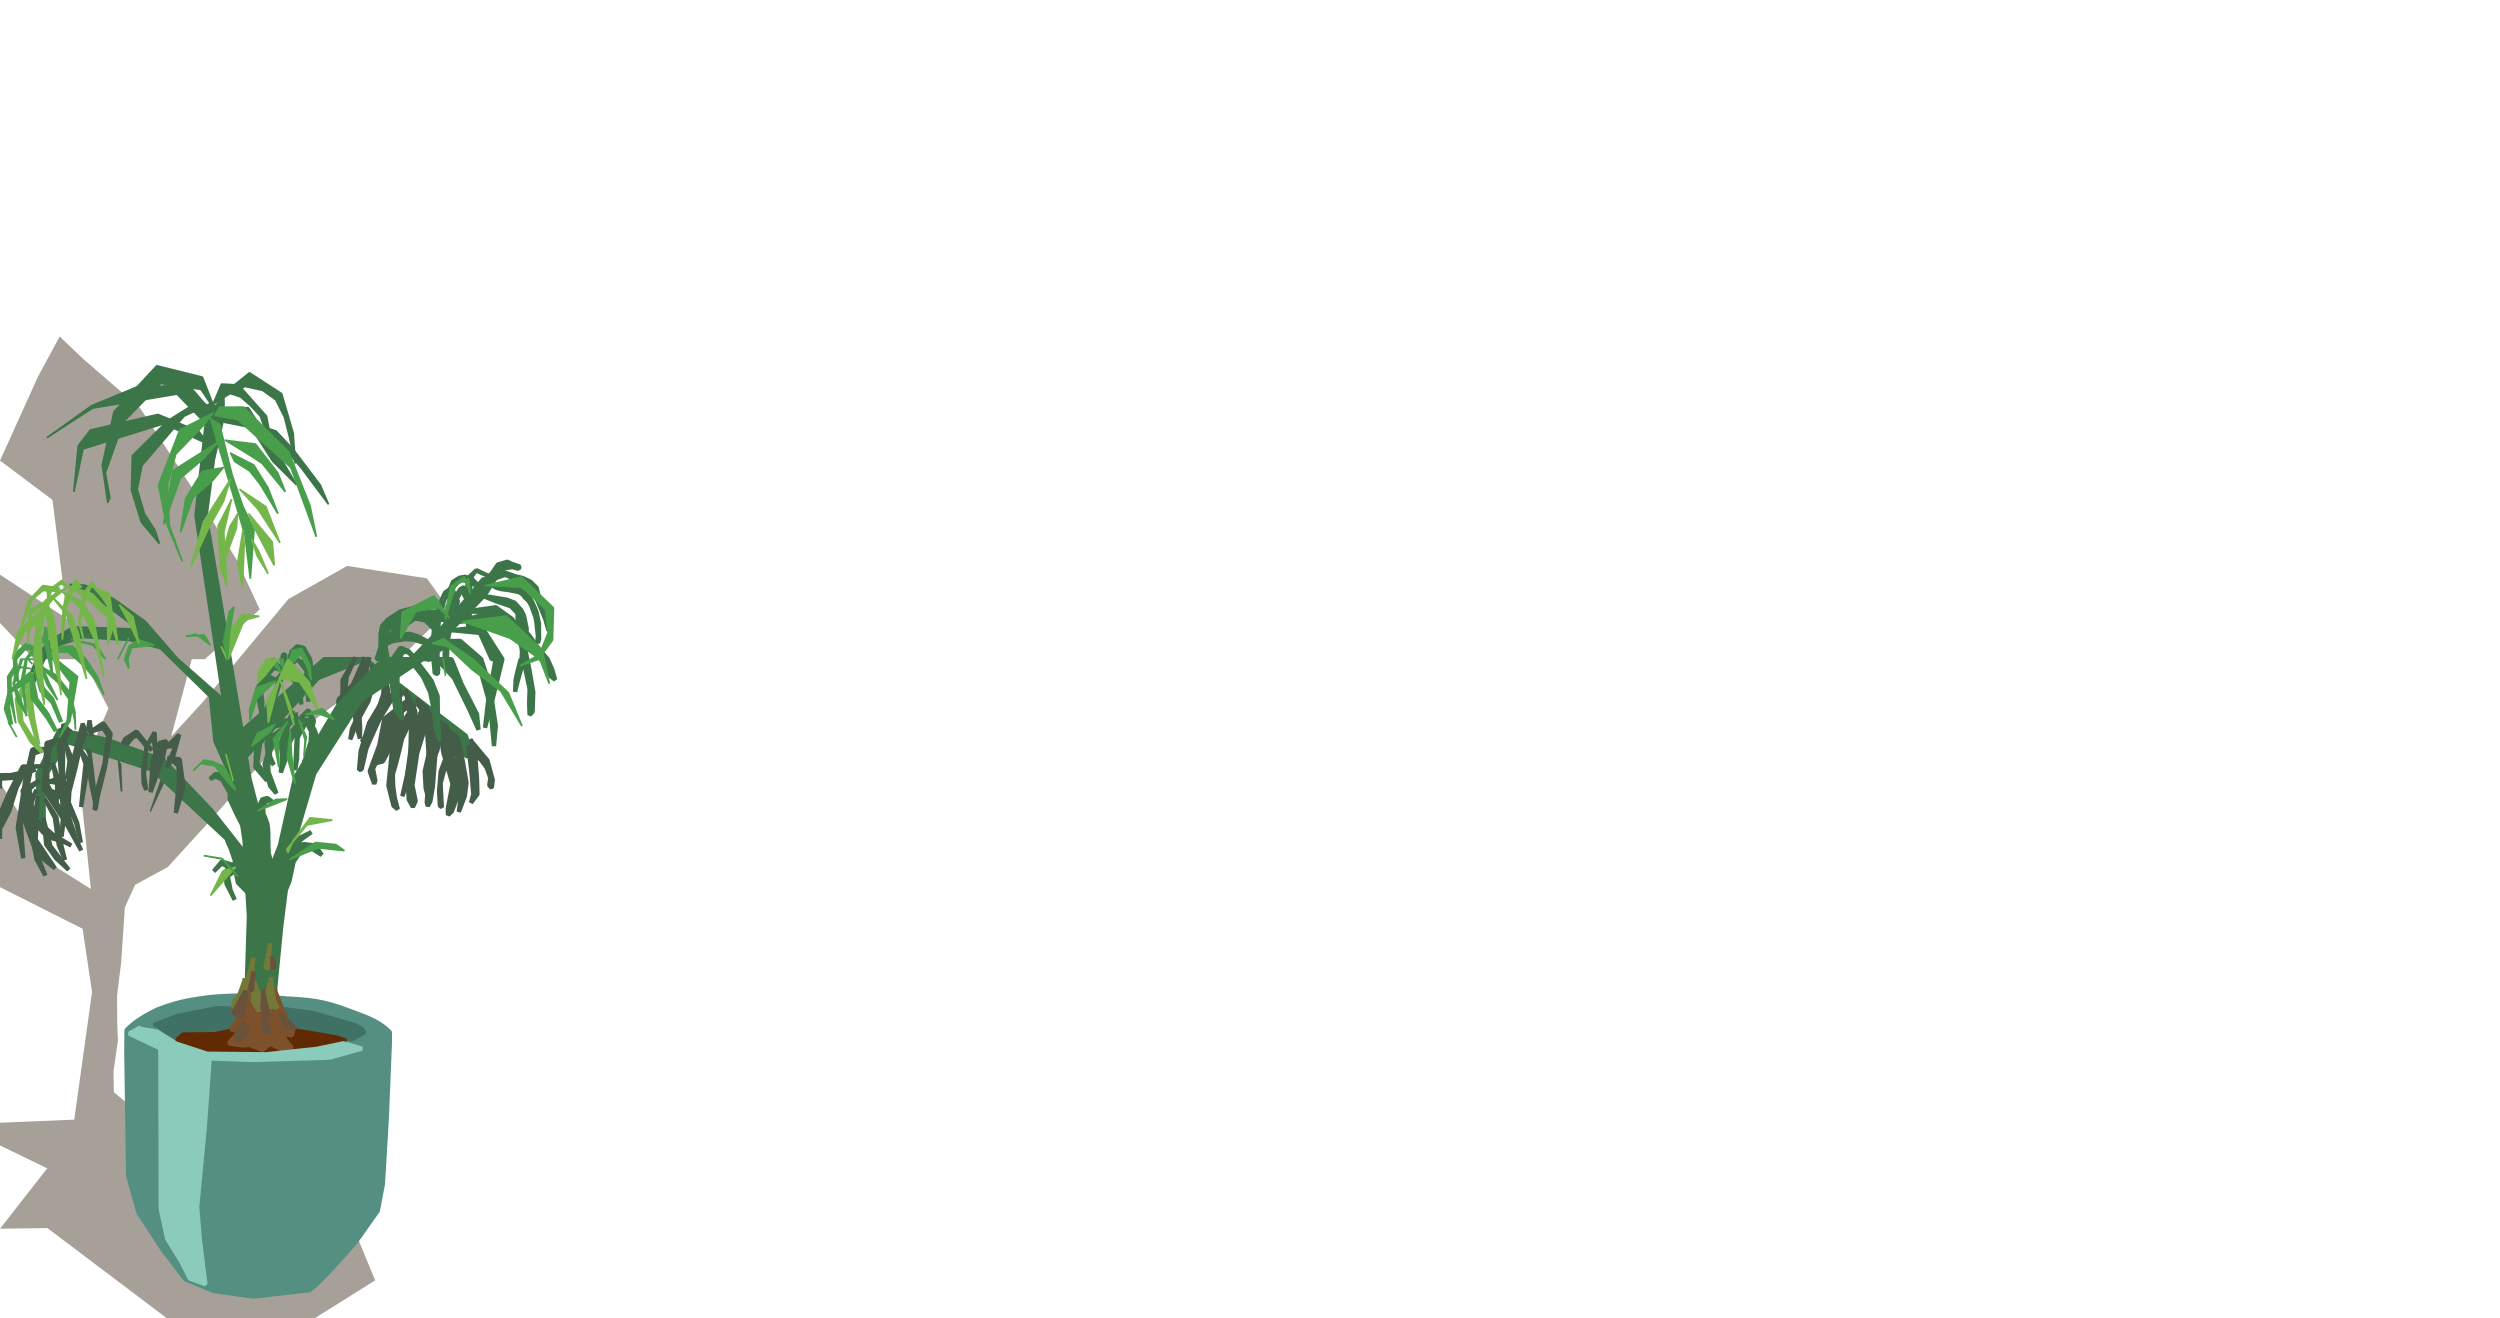 <?xml version="1.0" standalone="no"?>
<!DOCTYPE svg PUBLIC "-//W3C//DTD SVG 20010904//EN" "http://www.w3.org/TR/2001/REC-SVG-20010904/DTD/svg10.dtd">
<!-- Created using Krita: http://krita.org -->
<svg xmlns="http://www.w3.org/2000/svg" 
    xmlns:xlink="http://www.w3.org/1999/xlink"
    xmlns:krita="http://krita.org/namespaces/svg/krita"
    xmlns:sodipodi="http://sodipodi.sourceforge.net/DTD/sodipodi-0.dtd"
    width="2949.12pt"
    height="1555.2pt"
    viewBox="0 0 2949.12 1555.2">
<defs/>
<path id="shape0" transform="translate(-81.853, 396.985)" fill="#61574b" fill-opacity="0.565" fill-rule="evenodd" stroke="#000000" stroke-opacity="0" stroke-width="0" stroke-linecap="square" stroke-linejoin="bevel" d="M452.918 1158.21L278.845 1158.21L137.785 1051.72L81.853 1052.46L137.512 981.249L81.853 954.238L81.853 749.197L81.853 927.472L169.435 923.789L190.444 773.262L179.257 698.612L81.853 649.501L81.853 672.092L81.853 667.917L81.853 526.231L142.151 622.244L189.08 651.711L178.166 547.349L193.718 475.4L209.816 438.566L179.53 380.615L121.96 380.615L81.853 337.888L0 296.388L33.56 225.177L81.853 280.918L161.25 333.222L143.788 192.763L81.853 146.353L126.872 46.902L152.246 0L180.894 27.257L247.195 84.472L308.857 179.012L361.243 263.729L388.254 321.926L323.591 380.615L308.039 380.615L283.756 471.962L320.589 431.691L422.087 309.649L491.389 270.605L585.519 285.338L611.712 322.172L552.778 380.615L480.202 431.691L401.078 490.625L324.682 576.57L279.663 625.927L241.192 646.799L229.187 673.32L224.822 738.147L219.911 777.436L220.184 811.814L221.002 830.722L215.818 866.083L216.091 891.375L230.552 903.407L386.89 925.999L478.838 1003.1L524.403 1113.36L452.918 1158.21"/><path id="shape1" transform="translate(149.04, 1174.412)" fill="#558f81" fill-rule="evenodd" stroke="#558f81" stroke-width="5.09" stroke-linecap="square" stroke-linejoin="bevel" d="M0 67.525L2.183 212.772L14.461 256.481L42.973 299.945L69.575 334.692L103.407 348.688L149.79 355.073L215.756 347.599C221.604 343.608 232.776 333.934 270.25 291.228L296.579 253.903L302.582 222.472L307.22 144.507L310.767 56.966L310.904 43.337C304.108 36.611 296.319 29.781 272.024 21.237C252.228 14.114 235.16 5.986 200.948 4.171C168.328 2.724 147.227 -2.944 97.268 1.961C79.814 4.57 64.101 5.745 36.97 16.326C22.652 23.03 9.952 30.814 0.255 40.599L0 67.525"/><path id="shape2" transform="translate(189.186, 1240.574)" fill="#8bcbbb" fill-rule="evenodd" stroke="#8bcbbb" stroke-width="5.09" stroke-linecap="square" stroke-linejoin="bevel" d="M0 0L0.455 185.805L8.094 220.92L25.283 248.75L34.924 267.822L53.113 274.37L46.474 221.002L43.382 183.268L52.386 88.892L58.024 9.249L23.828 2.783L0 0"/><path id="shape3" transform="translate(183.365, 1189.416)" fill="#407165" fill-rule="evenodd" stroke="#407165" stroke-width="5.09" stroke-linecap="square" stroke-linejoin="bevel" d="M0 19.09L27.284 8.676L71.757 0L146.698 0.409L185.305 5.38L234.826 19.727L242.829 24.065L246.649 28.485L231.461 36.588L200.357 31.431L163.796 24.065L106.818 20.809L54.75 26.357L35.879 32.104L30.058 37.343L12.005 27.889L0.273 19.335"/><path id="shape4" transform="translate(209.938, 1212.581)" fill="#612a03" fill-rule="evenodd" stroke="#612a03" stroke-width="5.09" stroke-linecap="square" stroke-linejoin="bevel" d="M0 13.833L5.724 7.814L42.509 7.293L81.287 0L122.124 0.752L156.979 6.077L187.141 11.286L198.266 15.164L164.504 21.994L107.911 27.492L67.461 27.261L41.415 27.898L32.862 26.74L0 13.833"/><path id="shape5" transform="translate(231.688, 477.747)" fill="#3c7547" fill-rule="evenodd" stroke="#3c7547" stroke-width="5.09" stroke-linecap="square" stroke-linejoin="bevel" d="M57.843 734.464L61.935 603.336L56.751 513.707L25.374 299.853L0 130.391L14.461 0L33.014 5.157L19.645 64.091L10.914 130.882L25.92 218.547L62.754 441.513L96.859 573.378L80.488 719.73L57.843 734.464"/><path id="shape6" transform="translate(281.619, 777.6)" fill="#3c7547" fill-rule="evenodd" stroke="#3c7547" stroke-width="5.09" stroke-linecap="square" stroke-linejoin="bevel" d="M0 87.882L100.952 0L149.245 0L267.931 90.338L275.298 115.267L267.658 114.039L262.201 98.078L148.699 0L93.448 22.323L6.685 116.74L0 87.882"/><path id="shape7" transform="translate(44.109, 861.067)" fill="#3c7547" fill-rule="evenodd" stroke="#3c7547" stroke-width="5.09" stroke-linecap="square" stroke-linejoin="bevel" d="M254.152 157.157L136.148 47.147L35.742 14.365L7.503 56.233L7.367 110.624L2.592 98.346L0 51.935L26.056 0L81.443 11.418L148.972 35.852L205.177 94.908L254.152 157.157"/><path id="shape8" transform="translate(81.898, 690.863)" fill="#3c7547" fill-rule="evenodd" stroke="#3c7547" stroke-width="5.09" stroke-linecap="square" stroke-linejoin="bevel" d="M194.946 234.753L172.163 183.309L166.843 130.514L94.267 59.302L39.971 19.154L0 0L18.144 0.982L51.567 16.944L88.674 43.464L126.189 86.737L179.803 133.829L194.946 165.629L194.946 234.753"/><path id="shape9" transform="translate(32.594, 741.058)" fill="#3c7547" fill-rule="evenodd" stroke="#3c7547" stroke-width="5.09" stroke-linecap="square" stroke-linejoin="bevel" d="M136.593 2.778L53.698 0L23.987 17.537L11.447 36.542L3.537 56.779L0 70.785L4.502 68.586L18.521 36.542L32.926 20.026L65.145 9.376L121.03 13.023L157.301 22.631L136.593 2.778"/><path id="shape10" transform="translate(474.571, 815.504)" fill="#445d49" fill-rule="evenodd" stroke="#445d49" stroke-width="5.09" stroke-linecap="square" stroke-linejoin="bevel" d="M4.365 0L10.322 37.693L9.413 81.362L0 123.761L13.005 90.529L18.371 46.656L15.097 22.796L4.365 0"/><path id="shape11" transform="translate(491.669, 824.467)" fill="#445d49" fill-rule="evenodd" stroke="#445d49" stroke-width="5.09" stroke-linecap="square" stroke-linejoin="bevel" d="M2.683 5.975L11.732 31.309L14.87 80.952L11.732 121.756L12.96 126.503L16.052 120.651L19.008 103.012L22.419 58.77L20.645 29.18L12.05 12.278L0 0L2.683 5.975"/><path id="shape12" transform="translate(516.498, 849.841)" fill="#445d49" fill-rule="evenodd" stroke="#445d49" stroke-width="5.09" stroke-linecap="square" stroke-linejoin="bevel" d="M0 1.023L0.5 0L6.503 38.184L17.326 74.977L11.687 104.485L12.005 111.565L16.462 107.309L26.602 80.87L30.467 64.05L17.462 45.142L13.415 17.353L9.595 5.812L0 1.023"/><path id="shape13" transform="translate(535.051, 867.403)" fill="#445d49" fill-rule="evenodd" stroke="#445d49" stroke-width="5.09" stroke-linecap="square" stroke-linejoin="bevel" d="M0 0L6.23 41.295L9.504 64.745L6.184 90.365L13.278 71.621L15.279 55.864L11.187 32.209L5.866 5.689L0 0"/><path id="shape14" transform="translate(552.695, 882.218)" fill="#445d49" fill-rule="evenodd" stroke="#445d49" stroke-width="5.09" stroke-linecap="square" stroke-linejoin="bevel" d="M0 0L3.592 30.449L5.639 54.678L2.91 64.786L10.504 54.718L10.05 36.588L8.094 11.337L0 0"/><path id="shape15" transform="translate(556.014, 874.279)" fill="#445d49" fill-rule="evenodd" stroke="#445d49" stroke-width="5.09" stroke-linecap="square" stroke-linejoin="bevel" d="M0 0L19.053 22.837L25.283 45.878L24.056 55.332L21.145 52.14L22.373 43.382L18.053 31.227L10.823 21.404L3.183 17.148L0 0"/><path id="shape16" transform="translate(423.504, 813.526)" fill="#445d49" fill-rule="evenodd" stroke="#445d49" stroke-width="5.09" stroke-linecap="square" stroke-linejoin="bevel" d="M47.429 0L27.875 12.605L11.823 39.289L2.001 72.399L0 94.867L3.092 93.926L8.685 69.493L23.101 36.506L37.561 13.015L50.476 5.893L47.429 0"/><path id="shape17" transform="translate(436.146, 825.967)" fill="#445d49" fill-rule="evenodd" stroke="#445d49" stroke-width="5.09" stroke-linecap="square" stroke-linejoin="bevel" d="M44.792 0L17.189 22.018L11.323 52.918L0 83.858L5.275 98.755L6.639 94.826L3.911 80.788L18.644 51.199L23.146 25.088L44.883 7.899L44.792 0"/><path id="shape18" transform="translate(458.155, 831.861)" fill="#445d49" fill-rule="evenodd" stroke="#445d49" stroke-width="5.09" stroke-linecap="square" stroke-linejoin="bevel" d="M30.149 0L10.914 29.958L4.093 55.046L0 94.826L6.003 118.768L11.141 122.738L7.685 109.887L5.684 95.727L5.275 81.689L9.231 67.938L13.142 52.508L16.052 39.903L20.736 29.917L25.738 19.727L30.149 5.648L30.149 0"/><path id="shape19" transform="translate(480.619, 839.596)" fill="#445d49" fill-rule="evenodd" stroke="#445d49" stroke-width="5.09" stroke-linecap="square" stroke-linejoin="bevel" d="M15.552 1.842L5.502 32.332L0 71.376L1.501 103.38L6.412 112.425L9.777 105.426L5.866 86.723L11.55 48.989L21.054 18.171L24.738 7.367L19.872 0L15.552 1.842"/><path id="shape20" transform="translate(501.037, 858.995)" fill="#445d49" fill-rule="evenodd" stroke="#445d49" stroke-width="5.09" stroke-linecap="square" stroke-linejoin="bevel" d="M16.916 0L5.457 27.011L0 50.585L1.091 70.884L3.638 80.297L7.412 56.233L10.004 38.307L15.143 25.374L17.735 7.94L16.916 0"/><path id="shape21" transform="translate(517.953, 856.376)" fill="#445d49" fill-rule="evenodd" stroke="#445d49" stroke-width="5.09" stroke-linecap="square" stroke-linejoin="bevel" d="M2.41 0L15.552 8.922L13.005 24.024L1.91 53.45L0 77.146L0.955 94.09L3.365 95.972L2.728 85.823L1.819 67.692L5.593 53.491L14.961 37.202L20.554 26.029L21.918 14.774L19.508 11.705L2.41 0"/><path id="shape22" transform="translate(439.056, 805.691)" fill="#445d49" fill-rule="evenodd" stroke="#445d49" stroke-width="5.09" stroke-linecap="square" stroke-linejoin="bevel" d="M25.283 0L28.512 27.216L21.418 56.56L11.05 82.548L0 95.686L12.505 92.616L25.829 68.061L34.469 36.752L32.332 17.107L25.283 0"/><path id="shape23" transform="translate(426.551, 796.564)" fill="#445d49" fill-rule="evenodd" stroke="#445d49" stroke-width="5.09" stroke-linecap="square" stroke-linejoin="bevel" d="M27.102 0L25.511 22.387L18.553 43.627L8.003 67.692L0 78.701L13.051 68.47L26.875 39.903L31.513 18.376L27.102 0"/><path id="shape24" transform="translate(413.136, 787.028)" fill="#445d49" fill-rule="evenodd" stroke="#445d49" stroke-width="5.09" stroke-linecap="square" stroke-linejoin="bevel" d="M26.147 0L24.238 18.008L14.097 46.779L2.137 72.562L0 85.29L8.549 63.722L21.464 40.108L26.693 21.323L26.147 0"/><path id="shape25" transform="translate(398.721, 777.6)" fill="#445d49" fill-rule="evenodd" stroke="#445d49" stroke-width="5.09" stroke-linecap="square" stroke-linejoin="bevel" d="M30.74 0L17.553 29.973L0.864 47.285L0 52.442L20.281 36.849L29.967 18.964L30.74 0"/><path id="shape26" transform="translate(403.859, 777.6)" fill="#445d49" fill-rule="evenodd" stroke="#445d49" stroke-width="5.09" stroke-linecap="square" stroke-linejoin="bevel" d="M14.597 0L0.273 24.489L0 43.724L3.911 32.593L5.048 20.888L14.597 0"/><path id="shape27" transform="translate(417.729, 777.6)" fill="#445d49" fill-rule="evenodd" stroke="#445d49" stroke-width="5.09" stroke-linecap="square" stroke-linejoin="bevel" d="M17.462 0L12.05 17.245L0 62.141L3.092 80.149L6.867 93.614L7.139 80.435L6.048 63.083L8.958 40.368L17.462 0"/><path id="shape28" transform="translate(303.719, 678.617)" fill="#3c7547" fill-rule="evenodd" stroke="#3c7547" stroke-width="5.09" stroke-linecap="square" stroke-linejoin="bevel" d="M16.507 532.124L27.966 414.625L38.607 330.398L66.983 233.771L122.233 147.089L194.809 98.983L268.613 22.714L282.801 0L266.021 5.034L250.06 24.433L219.774 59.671L181.44 98.983L148.563 98.983L95.358 153.228L44.337 238.805L26.466 318.734L9.004 362.812L0 527.336L16.507 532.124"/><path id="shape29" transform="translate(290.85, 1171.883)" fill="#7d512b" fill-rule="evenodd" stroke="#7d512b" stroke-width="5.09" stroke-linecap="square" stroke-linejoin="bevel" d="M7.185 0L0 20.259L6.093 37.243L16.234 27.175L11.232 10.354L7.185 0"/><path id="shape30" transform="translate(303.764, 1168.076)" fill="#7d512b" fill-rule="evenodd" stroke="#7d512b" stroke-width="5.09" stroke-linecap="square" stroke-linejoin="bevel" d="M8.958 0L0 22.509L6.73 38.389L16.916 39.33L13.096 21.404L8.958 0"/><path id="shape31" transform="translate(317.907, 1168.036)" fill="#7d512b" fill-rule="evenodd" stroke="#7d512b" stroke-width="5.09" stroke-linecap="square" stroke-linejoin="bevel" d="M6.412 0L0 21.445L11.505 37.038L20.6 35.606L14.824 21.896L6.412 0"/><path id="shape32" transform="translate(269.795, 1191.445)" fill="#7d512b" fill-rule="evenodd" stroke="#7d512b" stroke-width="5.09" stroke-linecap="square" stroke-linejoin="bevel" d="M12.869 7.817L2.637 22.96L12.824 24.72L0 39.453L16.962 41.868L24.829 41.213L39.88 47.065L48.611 39.903L69.438 49.234L74.44 44.814L65.891 33.928L65.891 27.543L74.44 30.204L75.805 25.006L65.3 13.137L58.797 0L12.869 7.817"/><path id="shape33" transform="translate(152.367, 1213.13)" fill="#8bcbbb" fill-rule="evenodd" stroke="#8bcbbb" stroke-width="5.09" stroke-linecap="square" stroke-linejoin="bevel" d="M11.262 0L0 6.159L59.116 34.152L144.788 37.263L236.645 34.48L274.661 23.839L252.834 17.618L221.184 24.166L161.886 30.551L92.039 29.896L55.296 17.945L33.105 3.867L11.535 0.164"/><path id="shape34" transform="translate(278.845, 1167.708)" fill="#7d512b" fill-rule="evenodd" stroke="#000000" stroke-opacity="0" stroke-width="0" stroke-linecap="square" stroke-linejoin="bevel" d="M9.913 0L5.002 23.164L0 31.595L11.596 31.8L15.688 18.376L9.913 0"/><path id="shape35" transform="translate(297.944, 1160.3)" fill="#737939" fill-rule="evenodd" stroke="#737939" stroke-width="5.09" stroke-linecap="square" stroke-linejoin="bevel" d="M2.456 0L0 19.686L6.867 32.291L12.142 23.574L2.456 0"/><path id="shape36" transform="translate(312.95, 1155.226)" fill="#737939" fill-rule="evenodd" stroke="#737939" stroke-width="5.09" stroke-linecap="square" stroke-linejoin="bevel" d="M6.776 0L0 22.673L4.957 32.414L14.779 33.273L10.459 26.561L6.776 0"/><path id="shape37" transform="translate(274.707, 1156.617)" fill="#737939" fill-rule="evenodd" stroke="#737939" stroke-width="5.09" stroke-linecap="square" stroke-linejoin="bevel" d="M13.733 0L7.23 18.008L1.501 24.024L0 32.004L10.777 30.94L16.507 18.212L13.733 0"/><path id="shape38" transform="translate(289.713, 1132.348)" fill="#737939" fill-rule="evenodd" stroke="#737939" stroke-width="5.09" stroke-linecap="square" stroke-linejoin="bevel" d="M8.685 0L0 32.332L7.003 36.752L8.685 0"/><path id="shape39" transform="translate(313.041, 1115.322)" fill="#737939" fill-rule="evenodd" stroke="#737939" stroke-width="5.09" stroke-linecap="square" stroke-linejoin="bevel" d="M5.366 0L0 26.643L3.501 26.561L5.366 0"/><path id="shape40" transform="translate(278.299, 1207.161)" fill="#69513b" fill-rule="evenodd" stroke="#69513b" stroke-width="5.09" stroke-linecap="square" stroke-linejoin="bevel" d="M8.958 0L0 13.137L4.138 21.568L14.506 8.022L8.958 0"/><path id="shape41" transform="translate(311.495, 1198.075)" fill="#69513b" fill-rule="evenodd" stroke="#69513b" stroke-width="5.09" stroke-linecap="square" stroke-linejoin="bevel" d="M0 0L0.182 17.476L6.912 20.545L0 0"/><path id="shape42" transform="translate(331.276, 1197.707)" fill="#69513b" fill-rule="evenodd" stroke="#69513b" stroke-width="5.09" stroke-linecap="square" stroke-linejoin="bevel" d="M0 0L6.275 13.056L17.689 15.429L0 0"/><path id="shape43" transform="translate(274.979, 1169.263)" fill="#69513b" fill-rule="evenodd" stroke="#69513b" stroke-width="5.09" stroke-linecap="square" stroke-linejoin="bevel" d="M11.505 4.993L0 25.62L10.004 30.449L16.189 3.274L14.37 0L11.505 4.993"/><path id="shape44" transform="translate(309.312, 1170.9)" fill="#69513b" fill-rule="evenodd" stroke="#69513b" stroke-width="5.09" stroke-linecap="square" stroke-linejoin="bevel" d="M1.364 0L0 18.294L8.003 29.508L1.364 0"/><path id="shape45" transform="translate(294.306, 1148.186)" fill="#69513b" fill-rule="evenodd" stroke="#69513b" stroke-width="5.09" stroke-linecap="square" stroke-linejoin="bevel" d="M4.411 0L0 20.054L3.047 19.604L4.411 0"/><path id="shape46" transform="translate(321.226, 1130.874)" fill="#69513b" fill-rule="evenodd" stroke="#69513b" stroke-width="5.09" stroke-linecap="square" stroke-linejoin="bevel" d="M0 0L0.136 12.401L2.41 7.244L0 0"/><path id="shape47" transform="translate(492.571, 777.6)" fill="#3c7547" fill-rule="evenodd" stroke="#3c7547" stroke-width="5.09" stroke-linecap="square" stroke-linejoin="bevel" d="M0 0L22.737 0L42.927 22.134L61.026 59.131L71.939 83.196L70.12 64.861L52.022 29.5L40.108 0L0 0"/><path id="shape48" transform="translate(505.395, 756.024)" fill="#3c7547" fill-rule="evenodd" stroke="#3c7547" stroke-width="5.09" stroke-linecap="square" stroke-linejoin="bevel" d="M0 21.576L22.737 2.701L57.57 21.576L72.94 76.614L77.305 124.089L79.488 100.188L72.394 52.959L62.39 21.576L37.561 0L10.55 0.246L0 21.576"/><path id="shape49" transform="translate(533.133, 739.572)" fill="#3c7547" fill-rule="evenodd" stroke="#3c7547" stroke-width="5.09" stroke-linecap="square" stroke-linejoin="bevel" d="M0 3.929L35.288 0L59.571 38.028L48.384 83.653L39.016 118.932L42.291 90.529L51.476 38.028L46.929 38.028L32.923 7.039L0 3.929"/><path id="shape50" transform="translate(482.832, 777.6)" fill="#3c7547" fill-rule="evenodd" stroke="#3c7547" stroke-width="5.09" stroke-linecap="square" stroke-linejoin="bevel" d="M0 0L16.098 20.498L24.51 38.71L29.422 62.325L31.24 82.01L35.97 96.703L33.787 73.743L33.469 43.662L26.193 25.409L6.912 0L0 0"/><path id="shape51" transform="translate(549.587, 716.321)" fill="#3c7547" fill-rule="evenodd" stroke="#3c7547" stroke-width="5.09" stroke-linecap="square" stroke-linejoin="bevel" d="M0 4.993L35.242 0L54.887 14.161L68.029 40.108L74.85 73.094L79.488 99.901L78.669 123.393L75.123 127.117L74.577 112.425L75.168 96.954L69.575 69.984L65.346 46.288L58.706 30.736L48.793 16.739L28.648 5.771L0 4.993"/><path id="shape52" transform="translate(537.764, 722.501)" fill="#3c7547" fill-rule="evenodd" stroke="#3c7547" stroke-width="5.09" stroke-linecap="square" stroke-linejoin="bevel" d="M0 11.5L41.836 0L64.754 7.367L85.991 26.234L98.178 43.382L108.318 55.099L113.821 67.651L117.14 79.397L112.138 75.509L111.229 74.568L109 65.891L100.179 55.099L92.584 44.323L83.217 34.992L78.306 31.963L69.075 23.983L59.07 20.422L56.933 18.662L46.883 13.915L36.515 10.191L24.51 8.554L15.916 10.232L7.776 10.6L0 11.5"/><path id="shape53" transform="translate(444.088, 721.764)" fill="#3c7547" fill-rule="evenodd" stroke="#3c7547" stroke-width="5.09" stroke-linecap="square" stroke-linejoin="bevel" d="M95.54 10.968L76.214 0L60.526 0.286L44.155 2.005L32.423 9.29L23.601 18.99L14.415 29.017L6.139 37.898L3.32 46.165L0 55.836L0.136 55.836L2.319 55.836L5.912 46.656L8.776 38.102L13.642 32.455L22.464 26.029L31.832 17.271L44.928 8.103L67.756 6.466L80.17 10.191L88.537 12.319L95.54 10.968"/><path id="shape54" transform="translate(448.863, 717.795)" fill="#3c7547" fill-rule="evenodd" stroke="#3c7547" stroke-width="5.09" stroke-linecap="square" stroke-linejoin="bevel" d="M71.348 27.503L58.479 13.547L48.611 4.093L36.697 0L23.01 3.642L8.367 13.383L1.864 20.586L0.045 29.999L0 35.77L0.136 45.592L1.137 59.806L4.411 59.806L8.595 59.806L6.275 47.065L5.548 35.197L8.413 25.415L26.875 12.401L39.016 11.418L52.886 14.079L64.891 25.947L71.348 27.503"/><path id="shape55" transform="translate(451.182, 747.671)" fill="#3c7547" fill-rule="evenodd" stroke="#3c7547" stroke-width="5.09" stroke-linecap="square" stroke-linejoin="bevel" d="M54.75 9.781L41.563 2.906L32.195 0L17.462 1.555L4.047 9.331L0 14.611L3.001 12.851L11.323 8.84L26.329 6.344L37.288 6.835L47.293 10.232L54.75 9.781"/><path id="shape56" transform="translate(461.459, 764)" fill="#3c7547" fill-rule="evenodd" stroke="#3c7547" stroke-width="5.09" stroke-linecap="square" stroke-linejoin="bevel" d="M29.149 13.6L20.509 4.052L10.959 0L1.41 13.6L0 38.143L5.048 73.217L9.731 80.297L12.96 84.349L12.096 76.287L8.185 59.712L7.321 49.193L7.412 34.665L8.003 25.333L9.731 13.6L13.415 5.239L19.554 5.198L29.149 13.6"/><path id="shape57" transform="translate(510.344, 694.999)" fill="#3c7547" fill-rule="evenodd" stroke="#3c7547" stroke-width="5.09" stroke-linecap="square" stroke-linejoin="bevel" d="M27.512 21.282L21.6 9.74L15.052 9.167L9.095 27.298L6.776 43.382L5.639 61.717L5.866 82.601L6.639 93.885L6.184 100.065L2.456 99.165L0.909 82.601L0 72.767L0.546 58.566L2.592 36.22L7.139 22.96L10.595 12.769L14.779 3.847L18.099 1.719L20.054 0L23.373 1.023L27.921 8.676L29.876 14.652L27.512 21.282"/><path id="shape58" transform="translate(524.486, 692.666)" fill="#3c7547" fill-rule="evenodd" stroke="#3c7547" stroke-width="5.09" stroke-linecap="square" stroke-linejoin="bevel" d="M28.376 15.061L23.01 0L18.735 2.046L11.596 12.728L5.639 25.252L3.001 38.143L2.046 58.729L0 71.539L0.045 84.934L0.591 84.934L2.683 84.934L3.229 74.24L4.002 61.389L5.866 51.976L7.731 39.003L9.549 29.262L12.005 19.235L14.961 12.36L19.463 5.075L21.736 3.929L22.919 8.635L24.419 11.746L28.376 15.061"/><path id="shape59" transform="translate(578.691, 662.626)" fill="#3c7547" fill-rule="evenodd" stroke="#3c7547" stroke-width="5.09" stroke-linecap="square" stroke-linejoin="bevel" d="M0 15.92L8.64 3.274L19.781 0L24.056 2.128L34.514 5.771L32.877 8.349L25.92 6.385L16.462 7.694L11.869 13.465L7.731 17.107L0 15.92"/><path id="shape60" transform="translate(578.054, 675.722)" fill="#3c7547" fill-rule="evenodd" stroke="#3c7547" stroke-width="5.09" stroke-linecap="square" stroke-linejoin="bevel" d="M5.275 3.52L18.417 0L29.967 4.052L38.516 6.098L47.611 10.436L55.023 17.762L57.615 29.017L60.616 36.629L63.891 44.119L68.12 55.783L69.075 68.224L65.346 55.087L60.298 42.604L51.84 23.369L39.926 12.237L18.099 2.333L0 8.595L5.275 3.52"/><path id="shape61" transform="translate(550.542, 672.612)" fill="#3c7547" fill-rule="evenodd" stroke="#3c7547" stroke-width="5.09" stroke-linecap="square" stroke-linejoin="bevel" d="M28.921 8.185L11.141 0.327L1 10.068L0.591 29.467L0 50.339L1.773 66.055L3.456 73.176L4.684 67.774L3.411 50.012L3.32 34.051L4.229 19.686L4.638 12.442L6.366 6.548L11.459 0L20.145 4.174L28.921 8.185"/><path id="shape62" transform="translate(580.919, 690.701)" fill="#3c7547" fill-rule="evenodd" stroke="#3c7547" stroke-width="5.09" stroke-linecap="square" stroke-linejoin="bevel" d="M0 0L17.416 0.45L29.149 2.824L40.108 8.349L46.747 19.235L51.658 30.285L54.978 45.06L54.887 54.964L55.114 62.658L53.659 67.938L53.068 65.564L53.568 59.302L52.613 51.322L51.976 44.528L50.749 37.202L47.975 29.835L45.883 23.819L42.745 18.417L37.88 13.792L36.015 10.845L31.331 7.817L20.145 5.566L9.777 4.134L4.456 2.578L0 0"/><path id="shape63" transform="translate(530.216, 680.388)" fill="#3c7547" fill-rule="evenodd" stroke="#3c7547" stroke-width="5.09" stroke-linecap="square" stroke-linejoin="bevel" d="M33.423 9.536L26.648 2.865L18.371 0L11.778 1.146L4.184 5.975L0.864 14.12L0 18.458L2.728 16.575L5.548 11.05L10.277 6.057L14.051 3.765L21.6 5.075L28.648 9.127L33.423 9.536"/><path id="shape64" transform="translate(561.365, 692.052)" fill="#3c7547" fill-rule="evenodd" stroke="#3c7547" stroke-width="5.09" stroke-linecap="square" stroke-linejoin="bevel" d="M2.501 0L5.502 11.582L16.007 11.95L30.149 14.365L36.379 15.347L45.656 18.867L53.614 27.748L56.569 33.723L58.525 42.481L59.934 49.48L59.48 62.658L59.661 67.979L57.388 85.548L52.522 100.269L49.384 111.197L46.247 124.007L46.838 110.255L48.793 100.924L52.84 85.548L53.977 85.548L54.659 67.979L53.477 56.847L51.749 44.487L49.294 40.026L49.112 31.35L46.156 28.239L44.337 26.316L41.154 23.123L24.51 17.517L14.643 13.547L9.777 11.623L6.867 11.132L0 10.927L3.774 10.354L3.274 8.758L0.765 10.273L2.501 0"/><path id="shape65" transform="translate(355.377, 849.056)" fill="#3c7547" fill-rule="evenodd" stroke="#3c7547" stroke-width="5.09" stroke-linecap="square" stroke-linejoin="bevel" d="M4.002 48.375L11.187 25.62L11.55 13.874L6.412 3.274L0 0L7.321 0.327L11.914 5.239L15.87 12.278L17.78 18.171L14.506 36.916L4.002 48.375"/><path id="shape66" transform="translate(334.495, 981.569)" fill="#3c7547" fill-rule="evenodd" stroke="#3c7547" stroke-width="5.09" stroke-linecap="square" stroke-linejoin="bevel" d="M6.495 27.203L18.521 6.945L32.862 0L20.193 9.145L12.605 23.325L23.602 14.122L37.364 15.801L45.21 27.087L33.698 19.737L19.807 23.093L11.833 35.132L7.074 57.473L0 74.606L6.495 27.203"/><path id="shape67" transform="translate(306.07, 941.343)" fill="#3c7547" fill-rule="evenodd" stroke="#3c7547" stroke-width="5.09" stroke-linecap="square" stroke-linejoin="bevel" d="M10.611 61.236L10.418 40.631L9.582 31.312L6.945 23.499L4.823 18.868L4.18 10.187L7.074 4.92L10.032 2.547L13.634 3.936L14.534 5.035L15.884 4.804L9.261 0L3.408 1.505L0 8.624L0 14.701L0 21.357L0.643 26.393L3.73 42.772L10.611 61.236"/><path id="shape68" transform="translate(247.613, 913.214)" fill="#3c7547" fill-rule="evenodd" stroke="#3c7547" stroke-width="5.09" stroke-linecap="square" stroke-linejoin="bevel" d="M39.743 63.377L31.447 46.94L23.473 29.981L23.344 22.052L14.47 6.482L6.753 2.778L0 5.846L6.431 0L16.206 0.232L24.052 4.109L33.763 6.367L39.808 24.772L39.743 63.377"/><path id="shape69" transform="translate(315.009, 789.251)" fill="#3c7547" fill-rule="evenodd" stroke="#3c7547" stroke-width="5.09" stroke-linecap="square" stroke-linejoin="bevel" d="M0 45.666L9.261 26.161L16.077 7.177L22.573 0L15.113 15.859L10.032 32.47L0 45.666"/><path id="shape70" transform="translate(313.916, 777.6)" fill="#3c7547" fill-rule="evenodd" stroke="#3c7547" stroke-width="5.09" stroke-linecap="square" stroke-linejoin="bevel" d="M19.357 13.388L9.261 10.204L0.643 20.044L0.707 35.497L0 15.587L7.781 0L19.357 13.388"/><path id="shape71" transform="translate(332.887, 771.843)" fill="#3c7547" fill-rule="evenodd" stroke="#3c7547" stroke-width="5.09" stroke-linecap="square" stroke-linejoin="bevel" d="M0.836 17.466L0 5.757L1.125 0.376L3.537 0L2.958 12.068L0.836 17.466"/><path id="shape72" transform="translate(336.875, 762.466)" fill="#3c7547" fill-rule="evenodd" stroke="#3c7547" stroke-width="5.09" stroke-linecap="square" stroke-linejoin="bevel" d="M0 27.579L7.267 5.846L13.537 0L21.286 1.736L28.907 15.134L30.483 27.116L27.492 36.406L26.753 22.168L24.148 15.134L17.589 5.99L11.704 5.961L0 27.579"/><path id="shape73" transform="translate(303.337, 796.152)" fill="#3c7547" fill-rule="evenodd" stroke="#3c7547" stroke-width="5.09" stroke-linecap="square" stroke-linejoin="bevel" d="M24.02 6.656L9.518 0L0 16.553L3.441 37.708L5.466 46.94L6.206 32.962L4.244 16.09L9.518 6.28L19.936 6.772L24.02 6.656"/><path id="shape74" transform="translate(324.849, 777.6)" fill="#3c7547" fill-rule="evenodd" stroke="#3c7547" stroke-width="5.09" stroke-linecap="square" stroke-linejoin="bevel" d="M11.158 12.88L23.055 0L36.882 5.24L42.058 17.018L38.746 50.153L38.232 30.012L36.431 13.516L26.303 0L17.331 7.236L7.042 17.452L0 26.278L11.158 12.88"/><path id="shape75" transform="translate(331.931, 796.205)" fill="#3c7547" fill-rule="evenodd" stroke="#3c7547" stroke-width="5.09" stroke-linecap="square" stroke-linejoin="bevel" d="M0 2.353L15.666 0L22.35 14.222L23.498 34.798L18.997 11.071L10.857 3.612L0 2.353"/><path id="shape76" transform="translate(311.987, 847.278)" fill="#3c7547" fill-rule="evenodd" stroke="#3c7547" stroke-width="5.09" stroke-linecap="square" stroke-linejoin="bevel" d="M38.334 0L10.504 20.218L0 54.227L6.685 79.97L14.142 88.687L4.684 63.149L4.32 46.288L13.324 20.177L38.334 0"/><path id="shape77" transform="translate(301.165, 848.301)" fill="#3c7547" fill-rule="evenodd" stroke="#3c7547" stroke-width="5.09" stroke-linecap="square" stroke-linejoin="bevel" d="M55.342 0.532L53.841 0L24.783 2.497L1.546 25.252L0 56.478L13.96 72.767L9.459 62.003L2.274 52.099L5.866 28.116L22.555 8.881L55.342 0.532"/><path id="shape78" transform="translate(348.73, 840.361)" fill="#3c7547" fill-rule="evenodd" stroke="#3c7547" stroke-width="5.09" stroke-linecap="square" stroke-linejoin="bevel" d="M0.819 7.039L0 0L0.819 7.039"/><path id="shape79" transform="translate(348.184, 853.376)" fill="#3c7547" fill-rule="evenodd" stroke="#3c7547" stroke-width="5.09" stroke-linecap="square" stroke-linejoin="bevel" d="M3.32 0L2.274 41.827L0 55.251L1.546 22.387L3.32 0"/><path id="shape80" transform="translate(331.177, 848.792)" fill="#3c7547" fill-rule="evenodd" stroke="#3c7547" stroke-width="5.09" stroke-linecap="square" stroke-linejoin="bevel" d="M23.692 0L7.594 21.077L1.955 39.371L0 62.617L5.002 48.989L9.504 28.567L19.326 11.746L23.692 0"/><path id="shape81" transform="translate(349.958, 853.785)" fill="#3c7547" fill-rule="evenodd" stroke="#3c7547" stroke-width="5.09" stroke-linecap="square" stroke-linejoin="bevel" d="M10.232 0L2.91 8.635L0 18.335L10.232 0"/><path id="shape82" transform="translate(330.904, 840.443)" fill="#3c7547" fill-rule="evenodd" stroke="#3c7547" stroke-width="5.09" stroke-linecap="square" stroke-linejoin="bevel" d="M13.733 0L7.185 16.412L0 36.834L1.819 49.562L9.413 14.079L13.733 0"/><path id="shape83" transform="translate(314.488, 854.645)" fill="#3c7547" fill-rule="evenodd" stroke="#3c7547" stroke-width="5.09" stroke-linecap="square" stroke-linejoin="bevel" d="M5.912 0L0 22.346L1.773 40.558L8.413 47.556L4.138 37.693L3.32 20.422L5.912 0"/><path id="shape84" transform="translate(356.597, 837.578)" fill="#3c7547" fill-rule="evenodd" stroke="#3c7547" stroke-width="5.09" stroke-linecap="square" stroke-linejoin="bevel" d="M0 7.326L7.003 0L13.778 12.482L11.277 23.819L10.641 10.15L7.23 3.888L0 7.326"/><path id="shape85" transform="translate(37.321, 941.618)" fill="#445d49" fill-rule="evenodd" stroke="#445d49" stroke-width="5.09" stroke-linecap="square" stroke-linejoin="bevel" d="M7.138 0L0 40.862L5.659 71.827L16.206 91.159L8.425 71.596L4.695 49.602L6.109 27.145L7.138 0"/><path id="shape86" transform="translate(51.791, 967.316)" fill="#445d49" fill-rule="evenodd" stroke="#445d49" stroke-width="5.09" stroke-linecap="square" stroke-linejoin="bevel" d="M0 0L2.637 28.766L14.47 45.319L29.261 58.805L7.717 30.849L0 0"/><path id="shape87" transform="translate(26.388, 933.92)" fill="#445d49" fill-rule="evenodd" stroke="#445d49" stroke-width="5.09" stroke-linecap="square" stroke-linejoin="bevel" d="M15.627 0L0 27.377L16.721 72.985L38.586 90.522L14.791 55.158L6.56 25.814L15.627 0"/><path id="shape88" transform="translate(53.848, 944.164)" fill="#445d49" fill-rule="evenodd" stroke="#445d49" stroke-width="5.09" stroke-linecap="square" stroke-linejoin="bevel" d="M0 0L10.804 20.373L15.434 52.612L22.83 70.265L17.814 50.007L12.669 19.737L0 0"/><path id="shape89" transform="translate(26.517, 921.649)" fill="#445d49" fill-rule="evenodd" stroke="#445d49" stroke-width="5.09" stroke-linecap="square" stroke-linejoin="bevel" d="M18.457 0L0 10.65L4.18 38.489L29.325 65.461L50.612 72.232L57.557 75.879L34.663 61.93L19.229 47.75L11.962 34.727L8.875 16.958L8.36 9.029L18.457 0"/><path id="shape90" transform="translate(0, 903.881)" fill="#445d49" fill-rule="evenodd" stroke="#445d49" stroke-width="5.09" stroke-linecap="square" stroke-linejoin="bevel" d="M47.932 0L26.774 0.347L11.083 30.618L0 56.605L0 85.718L0 73.795L10.633 53.538L19.829 24.541L32.112 1.158L47.932 0"/><path id="shape91" transform="translate(0, 908.511)" fill="#445d49" fill-rule="evenodd" stroke="#445d49" stroke-width="5.09" stroke-linecap="square" stroke-linejoin="bevel" d="M39.829 0L12.755 5.788L0 5.961L0 21.647L0 10.129L19.314 8.855L39.829 0"/><path id="shape92" transform="translate(54.749, 931.373)" fill="#445d49" fill-rule="evenodd" stroke="#445d49" stroke-width="5.09" stroke-linecap="square" stroke-linejoin="bevel" d="M0 0L23.023 7.351L36.335 39.3L40.644 62.74L35.049 39.126L23.859 15.164L17.235 9.434L0 0"/><path id="shape93" transform="translate(57.836, 917.54)" fill="#445d49" fill-rule="evenodd" stroke="#445d49" stroke-width="5.09" stroke-linecap="square" stroke-linejoin="bevel" d="M0 4.572L13.248 6.367L16.849 40.399L14.855 69.396L19.422 30.849L17.299 8.219L12.926 0L0 4.572"/><path id="shape94" transform="translate(20.922, 883.45)" fill="#445d49" fill-rule="evenodd" stroke="#445d49" stroke-width="5.09" stroke-linecap="square" stroke-linejoin="bevel" d="M33.763 0L17.171 0.521L9.003 35.885L0 92.895L6.495 128.953L3.408 84.85L14.92 27.319L18.843 5.498L33.763 0"/><path id="shape95" transform="translate(51.34, 873.379)" fill="#445d49" fill-rule="evenodd" stroke="#445d49" stroke-width="5.09" stroke-linecap="square" stroke-linejoin="bevel" d="M14.277 0L3.601 3.01L0 57.3L26.946 98.336L44.438 129.879L29.132 95.152L13.955 71.48L4.759 52.264L4.309 33.627L7.589 7.408L14.277 0"/><path id="shape96" transform="translate(69.54, 854.337)" fill="#445d49" fill-rule="evenodd" stroke="#445d49" stroke-width="5.09" stroke-linecap="square" stroke-linejoin="bevel" d="M11.962 7.524L5.402 0L0 28.534L3.151 68.818L6.495 107.365L19.036 131.5L11.833 109.622L4.63 53.769L5.209 23.036L11.962 7.524"/><path id="shape97" transform="translate(78.222, 853.526)" fill="#445d49" fill-rule="evenodd" stroke="#445d49" stroke-width="5.09" stroke-linecap="square" stroke-linejoin="bevel" d="M22.959 12.212L19.486 0L8.103 42.425L0 80.856L1.801 111.185L3.666 80.104L10.933 51.917L16.399 27.319L22.959 12.212"/><path id="shape98" transform="translate(62.788, 901.797)" fill="#445d49" fill-rule="evenodd" stroke="#445d49" stroke-width="5.09" stroke-linecap="square" stroke-linejoin="bevel" d="M0 0L4.695 25.119L3.923 46.013L5.209 14.933L0 0"/><path id="shape99" transform="translate(78.286, 879.572)" fill="#445d49" fill-rule="evenodd" stroke="#445d49" stroke-width="5.09" stroke-linecap="square" stroke-linejoin="bevel" d="M0 0L3.73 18.637L0.836 39.589L8.103 19.679L0 0"/><path id="shape100" transform="translate(95.007, 884.434)" fill="#445d49" fill-rule="evenodd" stroke="#445d49" stroke-width="5.09" stroke-linecap="square" stroke-linejoin="bevel" d="M0 0L5.916 16.611L3.215 41.615L0.643 67.544L7.46 25.582L8.425 12.444L0 0"/><path id="shape101" transform="translate(107.032, 853.063)" fill="#445d49" fill-rule="evenodd" stroke="#445d49" stroke-width="5.09" stroke-linecap="square" stroke-linejoin="bevel" d="M0 10.013L14.855 0L23.537 12.617L21.865 22.225L16.785 51.975L8.296 86.413L6.045 100.361L4.437 102.156L6.495 82.303L16.077 48.444L20.643 14.759L14.598 5.614L0 10.013"/><path id="shape102" transform="translate(103.946, 849.822)" fill="#445d49" fill-rule="evenodd" stroke="#445d49" stroke-width="5.09" stroke-linecap="square" stroke-linejoin="bevel" d="M3.987 16.322L1.736 0L0 9.724L3.987 16.322"/><path id="shape103" transform="translate(105.811, 888.601)" fill="#445d49" fill-rule="evenodd" stroke="#445d49" stroke-width="5.09" stroke-linecap="square" stroke-linejoin="bevel" d="M0 0L0.836 30.502L6.945 60.946L3.794 31.775L0 0"/><path id="shape104" transform="translate(103.946, 885.996)" fill="#445d49" fill-rule="evenodd" stroke="#445d49" stroke-width="5.09" stroke-linecap="square" stroke-linejoin="bevel" d="M0 0L2.444 4.92L0 0"/><path id="shape105" transform="translate(168.962, 863.887)" fill="#445d49" fill-rule="evenodd" stroke="#445d49" stroke-width="5.09" stroke-linecap="square" stroke-linejoin="bevel" d="M14.341 25.061L12.347 6.251L3.923 14.933L0.9 49.833L3.537 68.065L0.45 60.136L0 44.509L4.437 15.627L13.505 0L14.341 25.061"/><path id="shape106" transform="translate(177.644, 874.131)" fill="#445d49" fill-rule="evenodd" stroke="#445d49" stroke-width="5.09" stroke-linecap="square" stroke-linejoin="bevel" d="M14.341 20.258L18.65 0L10.354 2.257L2.83 22.515L0 60.309L14.341 20.258"/><path id="shape107" transform="translate(199.831, 894.389)" fill="#445d49" fill-rule="evenodd" stroke="#445d49" stroke-width="5.09" stroke-linecap="square" stroke-linejoin="bevel" d="M0 0L12.155 1.215L16.656 34.38L7.524 64.593L11.576 25.409L10.482 8.798L0 0"/><path id="shape108" transform="translate(196.744, 866.607)" fill="#445d49" fill-rule="evenodd" stroke="#445d49" stroke-width="5.09" stroke-linecap="square" stroke-linejoin="bevel" d="M0.129 14.007L14.663 0L6.688 28.823L0 38.2L10.354 13.717L0.129 14.007"/><path id="shape109" transform="translate(145.039, 862.903)" fill="#445d49" fill-rule="evenodd" stroke="#445d49" stroke-width="5.09" stroke-linecap="square" stroke-linejoin="bevel" d="M32.412 20.315L15.949 0L2.572 8.971L0 13.659L4.823 14.875L11.897 6.482L17.106 4.804L26.11 15.511L32.412 20.315"/><path id="shape110" transform="translate(140.029, 898.242)" fill="#445d49" fill-rule="evenodd" stroke="#445d49" stroke-width="2.16" stroke-linecap="square" stroke-linejoin="bevel" d="M0 0L3.32 35.299L1.955 2.824"/><path id="shape111" transform="matrix(0.962 0.273 -0.273 0.962 187.805 920.277)" fill="#445d49" fill-rule="evenodd" stroke="#445d49" stroke-width="1.44" stroke-linecap="square" stroke-linejoin="bevel" d="M5.792 1.859L0 38.663L1.994 0"/><path id="shape112" transform="translate(252.045, 990.723)" fill="#3c7547" fill-rule="evenodd" stroke="#3c7547" stroke-width="5.09" stroke-linecap="square" stroke-linejoin="bevel" d="M41.836 63.927L28.558 50.503L25.738 36.424L16.643 42.645L19.918 59.179L24.829 70.802L15.279 52.222L13.278 37.816L18.644 32.905L9.549 27.912L0 37.243L9.731 25.538L22.828 29.712L25.465 26.029L20.281 10.641L15.552 0L48.02 25.047L41.836 63.927"/><path id="shape113" transform="translate(19.673, 799.808)" fill="#78b64e" fill-rule="evenodd" stroke="#78b64e" stroke-width="5.09" stroke-linecap="square" stroke-linejoin="bevel" d="M13.473 0L0 25.032L3.794 50.557L17.364 74.432L30.097 87.628L15.338 67.052L5.691 51.396L3.023 26.393L13.473 0"/><path id="shape114" transform="translate(30.992, 795.264)" fill="#78b64e" fill-rule="evenodd" stroke="#78b64e" stroke-width="5.09" stroke-linecap="square" stroke-linejoin="bevel" d="M5.788 0L0 29.894L6.978 56.953L14.245 83.027L7.942 51.801L5.466 30.473L5.788 0"/><path id="shape115" transform="translate(12.857, 794.338)" fill="#499e4b" fill-rule="evenodd" stroke="#499e4b" stroke-width="5.09" stroke-linecap="square" stroke-linejoin="bevel" d="M0 20.547L23.28 0L23.023 6.425L0 20.547"/><path id="shape116" transform="translate(6.844, 814.19)" fill="#499e4b" fill-rule="evenodd" stroke="#499e4b" stroke-width="5.09" stroke-linecap="square" stroke-linejoin="bevel" d="M5.08 0L0 21.849L6.238 40.631L2.637 20.373L5.08 0"/><path id="shape117" transform="translate(37.294, 797.637)" fill="#499e4b" fill-rule="evenodd" stroke="#499e4b" stroke-width="5.09" stroke-linecap="square" stroke-linejoin="bevel" d="M0 0L1.093 25.611L18.682 48.618L28.553 64.911L18.296 44.393L5.563 27.029L0 0"/><path id="shape118" transform="translate(42.568, 791.328)" fill="#499e4b" fill-rule="evenodd" stroke="#499e4b" stroke-width="5.09" stroke-linecap="square" stroke-linejoin="bevel" d="M0 0L6.109 23.036L19.486 37.216L29.55 60.512L19.1 33.338L8.585 21.82L0 0"/><path id="shape119" transform="translate(44.947, 784.383)" fill="#499e4b" fill-rule="evenodd" stroke="#499e4b" stroke-width="2.038" stroke-linecap="square" stroke-linejoin="bevel" d="M0 0L23.023 20.373L37.91 42.628L43.28 65.519L44.084 76.429L43.377 55.1L37.203 31.978L20.868 11.662L0 0"/><path id="shape120" transform="translate(15.493, 777.6)" fill="#499e4b" fill-rule="evenodd" stroke="#499e4b" stroke-width="2.038" stroke-linecap="square" stroke-linejoin="bevel" d="M23.441 0L9.261 0L0 28.487L5.402 49.671L16.367 67.092L1.415 28.835L11.029 0L23.441 0"/><path id="shape121" transform="translate(9.062, 785.598)" fill="#499e4b" fill-rule="evenodd" stroke="#499e4b" stroke-width="2.038" stroke-linecap="square" stroke-linejoin="bevel" d="M27.621 3.183L8.36 0L0 12.646L0.482 29.373L9.55 67.515L6.27 44.972L3.955 28.708L3.633 14.585L8.65 4.225L16.817 1.736L27.621 3.183"/><path id="shape122" transform="translate(33.178, 777.6)" fill="#499e4b" fill-rule="evenodd" stroke="#499e4b" stroke-width="2.038" stroke-linecap="square" stroke-linejoin="bevel" d="M0 0L4.92 5.799L0 0"/><path id="shape123" transform="translate(25.397, 767.106)" fill="#499e4b" fill-rule="evenodd" stroke="#499e4b" stroke-width="2.038" stroke-linecap="square" stroke-linejoin="bevel" d="M19.743 10.494L12.38 0L4.759 10.494L0 34.843L5.563 77.615L2.637 36.464L6.367 10.494L11.897 4.486L19.743 10.494"/><path id="shape124" transform="translate(10.284, 852.593)" fill="#499e4b" fill-rule="evenodd" stroke="#499e4b" stroke-width="2.038" stroke-linecap="square" stroke-linejoin="bevel" d="M0 0L9.421 16.843L0 0"/><path id="shape125" transform="translate(55.88, 769.392)" fill="#499e4b" fill-rule="evenodd" stroke="#499e4b" stroke-width="2.038" stroke-linecap="square" stroke-linejoin="bevel" d="M0 0L35.563 28.766L26.56 81.638L14.148 100.477L23.569 80.046L27.139 35.393L0 0"/><path id="shape126" transform="translate(15.911, 758.974)" fill="#499e4b" fill-rule="evenodd" stroke="#499e4b" stroke-width="2.038" stroke-linecap="square" stroke-linejoin="bevel" d="M32.476 8.074L15.37 0L0 13.11L1.286 42.164L5.788 45.579L3.376 18.626L13.891 7.09L32.476 8.074"/><path id="shape127" transform="translate(59.577, 761.983)" fill="#499e4b" fill-rule="evenodd" stroke="#499e4b" stroke-width="2.038" stroke-linecap="square" stroke-linejoin="bevel" d="M0 1.476L25.692 0L41.865 15.617L55.242 36.29L63.056 57.792L53.152 39.82L40.644 25.09L30.611 15.617L20.45 7.408L5.981 7.032L0 1.476"/><path id="shape128" transform="translate(41.249, 751.333)" fill="#499e4b" fill-rule="evenodd" stroke="#499e4b" stroke-width="2.038" stroke-linecap="square" stroke-linejoin="bevel" d="M14.759 7.958L6.72 0L0 2.228L1.608 16.987L1.672 26.267L14.855 57.126L26.753 74.519L16.849 54.493L11.994 43.062L8.007 31.66L7.171 26.267L6.56 11.836L6.785 6.019L14.759 7.958"/><path id="shape129" transform="translate(51.346, 739.642)" fill="#499e4b" fill-rule="evenodd" stroke="#499e4b" stroke-width="2.038" stroke-linecap="square" stroke-linejoin="bevel" d="M14.952 16.177L8.521 4.167L1.447 0L0 13.949L5.916 37.958L10.772 60.57L9.293 37.958L4.566 14.875L6.174 6.54L14.952 16.177"/><path id="shape130" transform="translate(334.206, 790.69)" fill="#499e4b" fill-rule="evenodd" stroke="#499e4b" stroke-width="2.038" stroke-linecap="square" stroke-linejoin="bevel" d="M0 8.45L18.392 0L36.914 33.801L19.164 13.486L0 8.45"/><path id="shape131" transform="translate(306.864, 777.6)" fill="#499e4b" fill-rule="evenodd" stroke="#499e4b" stroke-width="2.038" stroke-linecap="square" stroke-linejoin="bevel" d="M26.125 18.4L17.917 0L2.524 7.411L0 22.431L6.184 18.646L7.389 9.662L17.03 6.736L28.398 21.367L27.466 20.406L26.125 18.4"/><path id="shape132" transform="translate(338.787, 764.855)" fill="#499e4b" fill-rule="evenodd" stroke="#499e4b" stroke-width="2.038" stroke-linecap="square" stroke-linejoin="bevel" d="M0 24.392L5.889 2.353L16.893 0L27.057 20.381L28.171 37.489L23.896 22.776L15.734 6.957L0 24.392"/><path id="shape133" transform="translate(329.396, 777.6)" fill="#499e4b" fill-rule="evenodd" stroke="#499e4b" stroke-width="2.038" stroke-linecap="square" stroke-linejoin="bevel" d="M4.888 10.87L0 0L4.252 0L6.435 14.369L7.435 15.74L4.888 10.87"/><path id="shape134" transform="translate(294.527, 803.757)" fill="#499e4b" fill-rule="evenodd" stroke="#499e4b" stroke-width="2.038" stroke-linecap="square" stroke-linejoin="bevel" d="M30.29 0L7.846 7.235L0 33.106L0.386 45.956L8.425 20.2L30.29 0"/><path id="shape135" transform="translate(352.598, 849.308)" fill="#499e4b" fill-rule="evenodd" stroke="#499e4b" stroke-width="2.038" stroke-linecap="square" stroke-linejoin="bevel" d="M0 0L7.331 23.499L6.045 42.772L8.682 19.794L0 0"/><path id="shape136" transform="translate(360.959, 835.938)" fill="#499e4b" fill-rule="evenodd" stroke="#499e4b" stroke-width="2.038" stroke-linecap="square" stroke-linejoin="bevel" d="M0 6.714L19.229 0L33.634 12.965L14.984 5.961L0 6.714"/><path id="shape137" transform="translate(322.694, 851.854)" fill="#499e4b" fill-rule="evenodd" stroke="#499e4b" stroke-width="2.038" stroke-linecap="square" stroke-linejoin="bevel" d="M16.142 0L0 19.794L6.238 53.133L5.659 19.505L16.142 0"/><path id="shape138" transform="translate(338.9, 863.141)" fill="#499e4b" fill-rule="evenodd" stroke="#499e4b" stroke-width="2.038" stroke-linecap="square" stroke-linejoin="bevel" d="M3.537 0L5.016 28.071L9.003 61.236L0 30.386L3.537 0"/><path id="shape139" transform="translate(296.906, 854.806)" fill="#499e4b" fill-rule="evenodd" stroke="#499e4b" stroke-width="2.038" stroke-linecap="square" stroke-linejoin="bevel" d="M26.946 0L6.753 10.592L0 25.524L22.315 7.524L26.946 0"/><path id="shape140" transform="translate(84.428, 754.483)" fill="#499e4b" fill-rule="evenodd" stroke="#499e4b" stroke-width="2.038" stroke-linecap="square" stroke-linejoin="bevel" d="M0 0L25.531 6.772L39.936 23.117L29.325 6.077L0 0"/><path id="shape141" transform="translate(138.833, 753.21)" fill="#499e4b" fill-rule="evenodd" stroke="#499e4b" stroke-width="2.038" stroke-linecap="square" stroke-linejoin="bevel" d="M12.926 0L0 24.39L12.926 0"/><path id="shape142" transform="translate(147.065, 754.657)" fill="#499e4b" fill-rule="evenodd" stroke="#499e4b" stroke-width="2.038" stroke-linecap="square" stroke-linejoin="bevel" d="M16.27 0L5.273 7.698L0 22.943L5.016 33.975L3.73 22.943L8.296 9.261L34.727 6.367L16.27 0"/><path id="shape143" transform="translate(39.947, 691.801)" fill="#75b64b" fill-rule="evenodd" stroke="#75b64b" stroke-width="2.038" stroke-linecap="square" stroke-linejoin="bevel" d="M40.579 0L14.02 15.975L2.701 45.782L0 85.799L12.347 139.719L9.711 98.799L8.167 54.695L14.341 24.598L23.344 13.833L40.579 0"/><path id="shape144" transform="translate(52.809, 709.685)" fill="#75b64b" fill-rule="evenodd" stroke="#75b64b" stroke-width="2.038" stroke-linecap="square" stroke-linejoin="bevel" d="M0 0L5.852 43.698L18.264 103.024L19.229 110.374L13.826 42.83L9.518 14.47L0 0"/><path id="shape145" transform="translate(60.783, 703.261)" fill="#75b64b" fill-rule="evenodd" stroke="#75b64b" stroke-width="2.038" stroke-linecap="square" stroke-linejoin="bevel" d="M0 0L17.814 21.878L34.148 74.339L41.222 97.641L32.026 44.798L23.602 22.399L11.704 11.46L0 0"/><path id="shape146" transform="translate(71.459, 696.315)" fill="#75b64b" fill-rule="evenodd" stroke="#75b64b" stroke-width="2.038" stroke-linecap="square" stroke-linejoin="bevel" d="M0 0L23.666 21.068L40.386 58.805L50.869 101.287L39.293 35.306L24.759 13.023L6.367 4.167L0 0"/><path id="shape147" transform="translate(79.69, 690.759)" fill="#75b64b" fill-rule="evenodd" stroke="#75b64b" stroke-width="2.038" stroke-linecap="square" stroke-linejoin="bevel" d="M0 0L29.454 9.839L54.985 38.026L59.743 70.38L49.904 39.936L24.245 16.727L0 0"/><path id="shape148" transform="translate(110.302, 692.843)" fill="#75b64b" fill-rule="evenodd" stroke="#75b64b" stroke-width="2.038" stroke-linecap="square" stroke-linejoin="bevel" d="M0 0L18.843 7.351L23.537 44.335L16.913 67.66L16.592 21.241L9.325 10.881L0 0"/><path id="shape149" transform="translate(141.363, 714.026)" fill="#75b64b" fill-rule="evenodd" stroke="#75b64b" stroke-width="2.038" stroke-linecap="square" stroke-linejoin="bevel" d="M0 0L15.434 13.544L22.573 45.029L9.389 17.479L0 0"/><path id="shape150" transform="translate(14.738, 718.425)" fill="#75b64b" fill-rule="evenodd" stroke="#75b64b" stroke-width="2.038" stroke-linecap="square" stroke-linejoin="bevel" d="M34.791 0L6.367 26.508L0 59.175L13.634 27.203L34.406 12.328L34.791 0"/><path id="shape151" transform="translate(32.809, 706.097)" fill="#75b64b" fill-rule="evenodd" stroke="#75b64b" stroke-width="2.038" stroke-linecap="square" stroke-linejoin="bevel" d="M27.267 0L1.929 13.659L0 54.232L4.116 18.868L27.267 0"/><path id="shape152" transform="translate(24.641, 690.701)" fill="#75b64b" fill-rule="evenodd" stroke="#75b64b" stroke-width="2.038" stroke-linecap="square" stroke-linejoin="bevel" d="M34.02 17.132L45.724 3.125L25.917 0L8.81 18.232L0 50.875L13.441 16.495L26.045 5.961L47.267 7.003L34.02 17.132"/><path id="shape153" transform="translate(55.853, 684.66)" fill="#75b64b" fill-rule="evenodd" stroke="#75b64b" stroke-width="2.038" stroke-linecap="square" stroke-linejoin="bevel" d="M24.397 7.142L17.257 0L0 12.503L2.228 47.7L1.228 24.003L4.775 12.114L16.28 4.093L24.397 7.142"/><path id="shape154" transform="translate(73.315, 683.596)" fill="#75b64b" fill-rule="evenodd" stroke="#75b64b" stroke-width="2.038" stroke-linecap="square" stroke-linejoin="bevel" d="M22.237 8.861L16.37 0L3.683 22.162L1.251 35.033L0 57.174L0.205 70.987L1.978 55.66L4.797 33.457L13.347 11.664L22.237 8.861"/><path id="shape155" transform="translate(92.619, 685.765)" fill="#75b64b" fill-rule="evenodd" stroke="#75b64b" stroke-width="2.038" stroke-linecap="square" stroke-linejoin="bevel" d="M20.986 9.638L16.28 0L6.344 13.629L0 47.474L6.275 70.25L1.523 47.27L8.003 21.384L15.507 4.686L20.986 9.638"/><path id="shape156" transform="translate(87.112, 488.915)" fill="#3c7547" fill-rule="evenodd" stroke="#3c7547" stroke-width="2.038" stroke-linecap="square" stroke-linejoin="bevel" d="M158.43 35.033L106.136 10.886L10.823 40.681L0 91.347L5.275 36.834L19.554 18.335L99.224 0L147.608 20.136L158.43 35.033"/><path id="shape157" transform="translate(55.372, 454.537)" fill="#3c7547" fill-rule="evenodd" stroke="#3c7547" stroke-width="2.038" stroke-linecap="square" stroke-linejoin="bevel" d="M187.806 45.756L153.428 10.313L53.75 26.848L0 61.799L52.658 24.146L106.772 1.719L167.525 0L197.265 34.787L195.992 55.005L187.806 45.756"/><path id="shape158" transform="translate(120.672, 431.536)" fill="#3c7547" fill-rule="evenodd" stroke="#3c7547" stroke-width="2.038" stroke-linecap="square" stroke-linejoin="bevel" d="M133.784 53.614L118.05 13.424L64.3 0L13.824 54.105L0 117.049L6.457 161.413L8.913 155.52L3.547 126.217L25.102 65.891L68.938 20.954L116.413 27.748L133.784 53.614"/><path id="shape159" transform="translate(155.141, 472.708)" fill="#3c7547" fill-rule="evenodd" stroke="#3c7547" stroke-width="2.038" stroke-linecap="square" stroke-linejoin="bevel" d="M102.589 14.079L80.397 0L42.2 23.901L1 64.909L0 105.672L11.55 143.16L32.832 168.453L27.648 152.655L15.37 133.747L6.639 104.608L12.278 76.368L39.38 44.773L62.117 18.089L80.67 9.495L102.589 14.079"/><path id="shape160" transform="translate(253.455, 439.803)" fill="#3c7547" fill-rule="evenodd" stroke="#3c7547" stroke-width="2.038" stroke-linecap="square" stroke-linejoin="bevel" d="M0 32.741L40.835 0L78.76 24.556L92.312 70.966L94.858 106.981L88.037 75.632L82.126 52.222L71.939 31.841L56.296 20.627L35.56 16.043L0 32.741"/><path id="shape161" transform="translate(251.272, 453.145)" fill="#3c7547" fill-rule="evenodd" stroke="#3c7547" stroke-width="2.038" stroke-linecap="square" stroke-linejoin="bevel" d="M0 23.819L10.095 0L30.285 0.982L63.026 37.734L68.665 66.464L76.578 90.447L67.392 69.411L59.116 46.902L55.751 37.652L44.564 25.62L32.65 15.143L20.19 10.968L0 23.819"/><path id="shape162" transform="translate(259.549, 481.057)" fill="#3c7547" fill-rule="evenodd" stroke="#3c7547" stroke-width="2.038" stroke-linecap="square" stroke-linejoin="bevel" d="M0 0.9L33.378 0L69.393 55.578L90.402 91.102L62.026 62.863L42.472 32.414L32.741 14.652L10.732 9.331L0 0.9"/><path id="shape163" transform="translate(250.545, 464.932)" fill="#3c7547" fill-rule="evenodd" stroke="#3c7547" stroke-width="2.038" stroke-linecap="square" stroke-linejoin="bevel" d="M13.369 0L13.733 16.125L13.369 23.328L0 20.054L13.369 0"/><path id="shape164" transform="translate(259.64, 487.933)" fill="#3c7547" fill-rule="evenodd" stroke="#3c7547" stroke-width="2.038" stroke-linecap="square" stroke-linejoin="bevel" d="M0 0L65.937 20.545L86.491 42.481L118.232 84.39L127.872 106.981L96.404 64.827L76.76 41.663L57.388 21.2L33.105 15.798L4.911 10.15L0 0"/><path id="shape165" transform="translate(186.973, 487.523)" fill="#499e4b" fill-rule="evenodd" stroke="#499e4b" stroke-width="2.038" stroke-linecap="square" stroke-linejoin="bevel" d="M64.027 0L25.192 19.563L0 84.881L8.822 128.345L28.103 174.837L12.733 131.946L10.641 84.472L20.281 48.211L53.022 14.324L64.027 0"/><path id="shape166" transform="translate(253.364, 480.238)" fill="#499e4b" fill-rule="evenodd" stroke="#499e4b" stroke-width="2.038" stroke-linecap="square" stroke-linejoin="bevel" d="M5.912 0.246L33.923 0L87.219 52.959L112.32 116.394L119.778 152.983L89.765 71.212L27.102 14.652L0 9.822L5.912 0.246"/><path id="shape167" transform="translate(248.362, 494.153)" fill="#499e4b" fill-rule="evenodd" stroke="#499e4b" stroke-width="2.038" stroke-linecap="square" stroke-linejoin="bevel" d="M0 0L40.562 136.858L46.929 188.425L51.294 130.228L38.107 103.134L25.374 65.973L10.732 6.712L0 0"/><path id="shape168" transform="translate(192.884, 521.738)" fill="#499e4b" fill-rule="evenodd" stroke="#499e4b" stroke-width="2.038" stroke-linecap="square" stroke-linejoin="bevel" d="M64.027 0L11.368 33.232L0 97.077L19.918 42.318L46.929 19.563L64.027 0"/><path id="shape169" transform="translate(266.006, 519.446)" fill="#499e4b" fill-rule="evenodd" stroke="#499e4b" stroke-width="2.038" stroke-linecap="square" stroke-linejoin="bevel" d="M0 0L35.288 4.42L61.571 38.307L70.575 60.735L43.109 27.011L30.104 18.417L0 0"/><path id="shape170" transform="translate(212.984, 551.778)" fill="#499e4b" fill-rule="evenodd" stroke="#499e4b" stroke-width="2.038" stroke-linecap="square" stroke-linejoin="bevel" d="M50.203 0L25.829 4.093L6.184 36.097L0 76.123L14.461 35.606L38.653 14.161L50.203 0"/><path id="shape171" transform="translate(272.19, 534.752)" fill="#499e4b" fill-rule="evenodd" stroke="#499e4b" stroke-width="2.038" stroke-linecap="square" stroke-linejoin="bevel" d="M0 0L27.011 13.669L43.928 40.763L55.66 71.212L34.833 36.67L22.282 20.791L4.729 9.659L0 0"/><path id="shape172" transform="translate(224.898, 565.856)" fill="#75b64b" fill-rule="evenodd" stroke="#75b64b" stroke-width="2.038" stroke-linecap="square" stroke-linejoin="bevel" d="M46.656 0L15.279 49.603L0 103.052L20.645 58.033L38.653 25.702L46.656 0"/><path id="shape173" transform="translate(283.286, 577.643)" fill="#75b64b" fill-rule="evenodd" stroke="#75b64b" stroke-width="2.038" stroke-linecap="square" stroke-linejoin="bevel" d="M0 0L30.285 20.054L46.929 62.781L21.373 23.328L0 0"/><path id="shape174" transform="translate(257.366, 589.594)" fill="#75b64b" fill-rule="evenodd" stroke="#75b64b" stroke-width="2.038" stroke-linecap="square" stroke-linejoin="bevel" d="M15.552 0L0 30.695L2.637 80.052L10.277 101.579L6.639 38.225L15.552 0"/><path id="shape175" transform="translate(293.745, 606.537)" fill="#75b64b" fill-rule="evenodd" stroke="#75b64b" stroke-width="2.038" stroke-linecap="square" stroke-linejoin="bevel" d="M0 0L27.284 32.577L29.74 60.407L4.638 12.769L0 0"/><path id="shape176" transform="translate(261.095, 606.783)" fill="#75b64b" fill-rule="evenodd" stroke="#75b64b" stroke-width="2.038" stroke-linecap="square" stroke-linejoin="bevel" d="M18.917 0L10.186 14.242L0 51.813L4.184 53.041L17.826 15.879L18.917 0"/><path id="shape177" transform="translate(280.376, 626.182)" fill="#75b64b" fill-rule="evenodd" stroke="#75b64b" stroke-width="2.038" stroke-linecap="square" stroke-linejoin="bevel" d="M6.184 0L0 38.389L5.639 65.646L7.64 15.961L6.184 0"/><path id="shape178" transform="translate(297.11, 636.659)" fill="#75b64b" fill-rule="evenodd" stroke="#75b64b" stroke-width="2.038" stroke-linecap="square" stroke-linejoin="bevel" d="M0 0L7.912 13.588L19.19 40.19L6.366 19.235L0 0"/><path id="shape179" transform="translate(546.127, 726.895)" fill="#499e4b" fill-rule="evenodd" stroke="#499e4b" stroke-width="2.038" stroke-linecap="square" stroke-linejoin="bevel" d="M0 6.251L51.255 0L93.377 39.647L101.866 79.641L90.805 50.705L55.435 25.814L0 6.251"/><path id="shape180" transform="translate(509.664, 753.658)" fill="#499e4b" fill-rule="evenodd" stroke="#499e4b" stroke-width="2.038" stroke-linecap="square" stroke-linejoin="bevel" d="M13.505 0L48.103 23.942L89.905 63.608L106.111 102.85L81.223 61.467L47.396 36.29L17.942 8.74L0 5.383L13.505 0"/><path id="shape181" transform="translate(472.557, 703.014)" fill="#499e4b" fill-rule="evenodd" stroke="#499e4b" stroke-width="2.038" stroke-linecap="square" stroke-linejoin="bevel" d="M57.171 25.582L39.422 0L2.058 19.1L0 50.297L17.814 18.232L44.309 13.659L57.171 25.582"/><path id="shape182" transform="translate(525.419, 680.037)" fill="#499e4b" fill-rule="evenodd" stroke="#499e4b" stroke-width="2.038" stroke-linecap="square" stroke-linejoin="bevel" d="M28.939 19.679L22.251 0L6.367 12.212L0.707 38.837L0 50.875L4.823 33.627L12.347 9.608L27.524 2.605L28.939 19.679"/><path id="shape183" transform="translate(522.847, 777.6)" fill="#499e4b" fill-rule="evenodd" stroke="#499e4b" stroke-width="2.038" stroke-linecap="square" stroke-linejoin="bevel" d="M0 0L2.701 19.467L0 0"/><path id="shape184" transform="translate(573.381, 680.827)" fill="#499e4b" fill-rule="evenodd" stroke="#499e4b" stroke-width="2.038" stroke-linecap="square" stroke-linejoin="bevel" d="M0 9.904L41.745 0L79.442 36.261L78.374 74.159L62.14 96.772L39.744 104.649L63.072 91.163L73.19 65.789L70.28 38.102L42.04 11.623L0 9.904"/><path id="shape185" transform="translate(315.087, 801.783)" fill="#75b64b" fill-rule="evenodd" stroke="#75b64b" stroke-width="2.038" stroke-linecap="square" stroke-linejoin="bevel" d="M14.552 0L0 24.146L1.364 50.749L14.552 0"/><path id="shape186" transform="translate(330.184, 801.046)" fill="#75b64b" fill-rule="evenodd" stroke="#75b64b" stroke-width="2.038" stroke-linecap="square" stroke-linejoin="bevel" d="M0 0L12.642 33.314L16.552 54.186L0 0"/><path id="shape187" transform="translate(329.457, 777.6)" fill="#75b64b" fill-rule="evenodd" stroke="#75b64b" stroke-width="2.038" stroke-linecap="square" stroke-linejoin="bevel" d="M0 22.791L10.186 0L35.288 27.13L45.474 59.38L23.919 26.557L0 22.791"/><path id="shape188" transform="translate(304.264, 777.6)" fill="#75b64b" fill-rule="evenodd" stroke="#75b64b" stroke-width="2.038" stroke-linecap="square" stroke-linejoin="bevel" d="M23.282 0L10.186 0L0.364 15.425L0 27.948L9.095 18.29L23.282 0"/><path id="shape189" transform="translate(325.091, 777.6)" fill="#75b64b" fill-rule="evenodd" stroke="#75b64b" stroke-width="2.038" stroke-linecap="square" stroke-linejoin="bevel" d="M1.637 0L0 0L1.637 0"/><path id="shape190" transform="translate(248.347, 1023.164)" fill="#75b64b" fill-rule="evenodd" stroke="#75b64b" stroke-width="2.038" stroke-linecap="square" stroke-linejoin="bevel" d="M29.103 0L14.552 4.338L0 33.314L29.103 0"/><path id="shape191" transform="translate(338.294, 964.721)" fill="#75b64b" fill-rule="evenodd" stroke="#75b64b" stroke-width="2.038" stroke-linecap="square" stroke-linejoin="bevel" d="M7.458 27.011L27.557 0L53.75 2.701L23.737 8.431L0 36.997L1.273 41.336L7.458 27.011"/><path id="shape192" transform="translate(266.445, 889.417)" fill="#75b64b" fill-rule="evenodd" stroke="#75b64b" stroke-width="2.038" stroke-linecap="square" stroke-linejoin="bevel" d="M8.367 30.858L0 0L8.367 30.858"/><path id="shape193" transform="translate(260.807, 725.139)" fill="#75b64b" fill-rule="evenodd" stroke="#75b64b" stroke-width="2.038" stroke-linecap="square" stroke-linejoin="bevel" d="M5.548 24.72L25.102 0L45.019 1.801L27.193 6.466L8.458 52.462L0 37.489L6.73 52.462L5.548 24.72"/><path id="shape194" transform="translate(263.808, 715.889)" fill="#499e4b" fill-rule="evenodd" stroke="#499e4b" stroke-width="2.038" stroke-linecap="square" stroke-linejoin="bevel" d="M0 41.008L6.73 5.402L12.187 0L7.003 29.958L4.547 61.711L0 41.008"/><path id="shape195" transform="translate(218.971, 748.221)" fill="#499e4b" fill-rule="evenodd" stroke="#499e4b" stroke-width="2.038" stroke-linecap="square" stroke-linejoin="bevel" d="M28.648 12.114L12.46 0L0 2.456L21.827 0.737L28.648 12.114"/><path id="shape196" transform="translate(227.611, 896.62)" fill="#499e4b" fill-rule="evenodd" stroke="#499e4b" stroke-width="2.038" stroke-linecap="square" stroke-linejoin="bevel" d="M40.926 25.865L25.829 6.712L9.368 3.929L0 12.687L12.915 0L23.464 1.801L36.652 7.776L50.567 35.524L40.926 25.865"/><path id="shape197" transform="translate(240.435, 1009.331)" fill="#499e4b" fill-rule="evenodd" stroke="#499e4b" stroke-width="2.038" stroke-linecap="square" stroke-linejoin="bevel" d="M39.38 23.819L22.191 4.011L0 0L21.373 3.438L39.38 23.819"/><path id="shape198" transform="translate(342.387, 993.943)" fill="#499e4b" fill-rule="evenodd" stroke="#499e4b" stroke-width="2.038" stroke-linecap="square" stroke-linejoin="bevel" d="M0 19.563L29.74 0L53.659 2.374L63.845 9.495L32.832 6.139L0 19.563"/><path id="shape199" transform="translate(304.734, 942.621)" fill="#499e4b" fill-rule="evenodd" stroke="#499e4b" stroke-width="2.038" stroke-linecap="square" stroke-linejoin="bevel" d="M0 13.506L20.645 0.573L33.923 0L0 13.506"/>
</svg>
